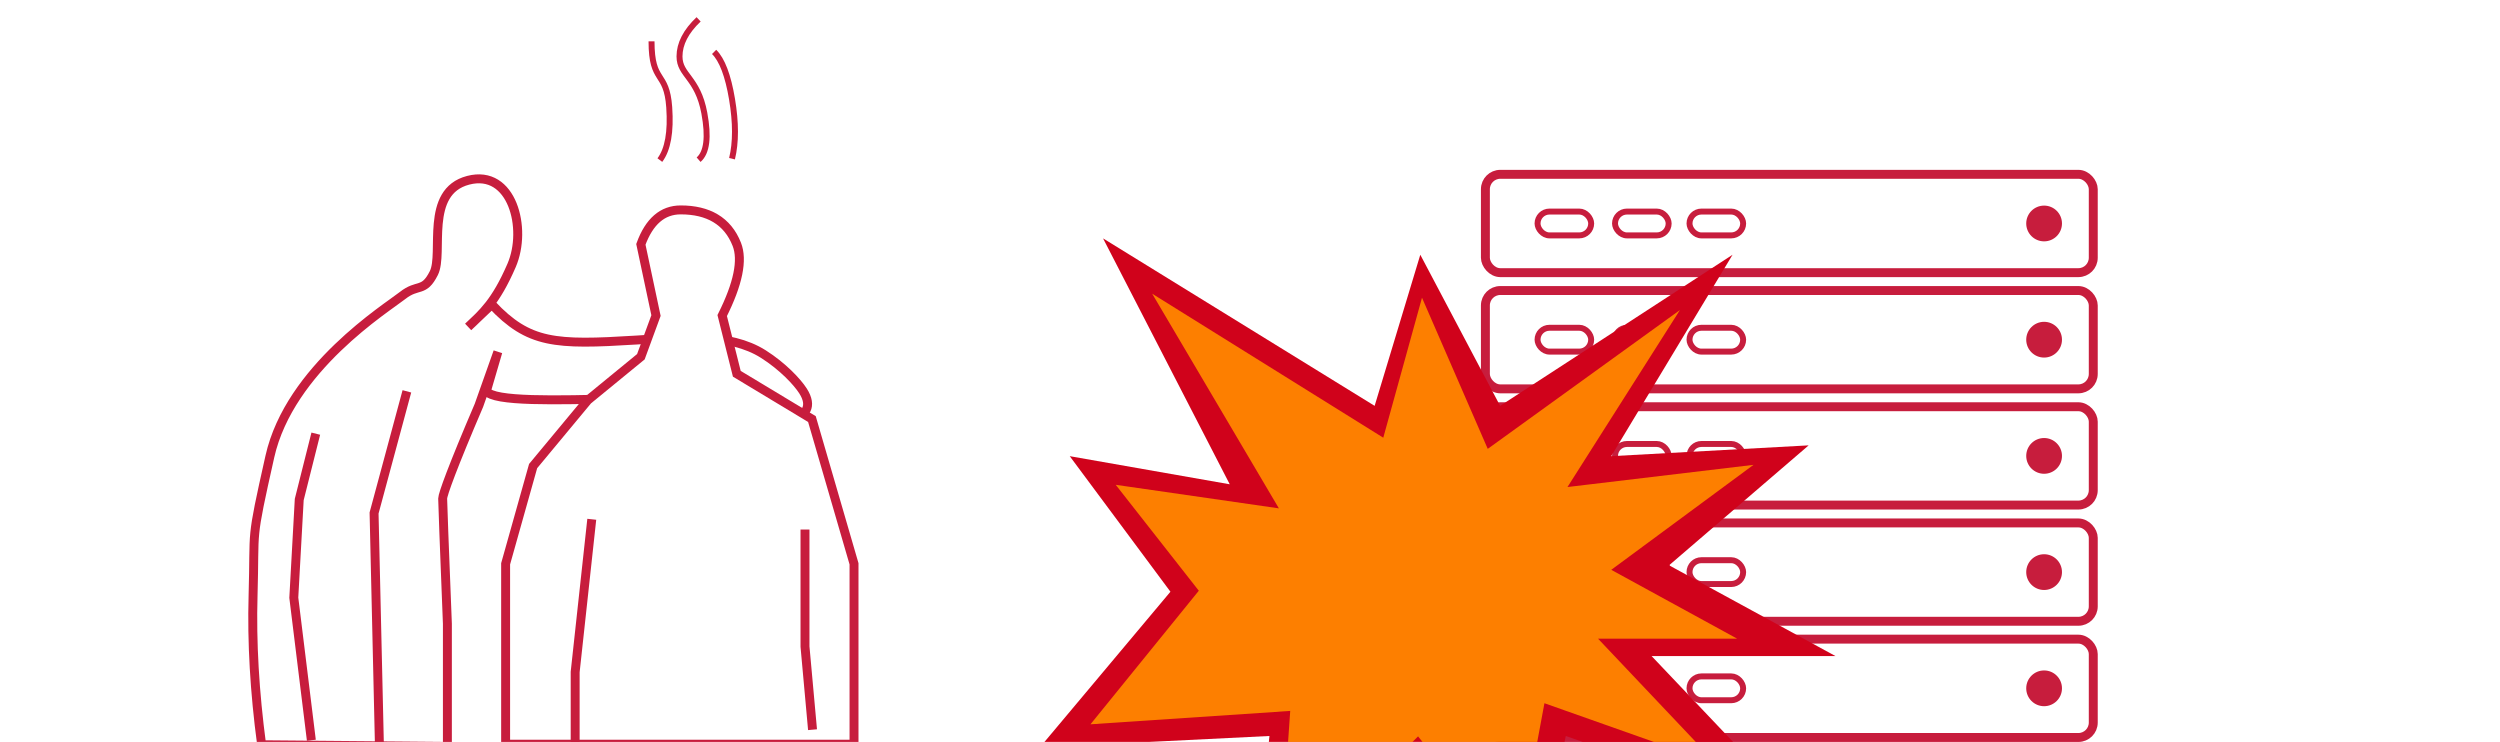 <?xml version="1.0" encoding="UTF-8"?>
<svg width="839px" height="249px" viewBox="0 0 839 249" version="1.1" xmlns="http://www.w3.org/2000/svg" xmlns:xlink="http://www.w3.org/1999/xlink">
    <!-- Generator: Sketch 52.6 (67491) - http://www.bohemiancoding.com/sketch -->
    <title>teaser</title>
    <desc>Created with Sketch.</desc>
    <defs>
        <filter x="-4.5%" y="-5.2%" width="109.0%" height="110.3%" filterUnits="objectBoundingBox" id="filter-1">
            <feOffset dx="0" dy="2" in="SourceAlpha" result="shadowOffsetOuter1"></feOffset>
            <feGaussianBlur stdDeviation="2" in="shadowOffsetOuter1" result="shadowBlurOuter1"></feGaussianBlur>
            <feColorMatrix values="0 0 0 0 0   0 0 0 0 0   0 0 0 0 0  0 0 0 0.5 0" type="matrix" in="shadowBlurOuter1" result="shadowMatrixOuter1"></feColorMatrix>
            <feMerge>
                <feMergeNode in="shadowMatrixOuter1"></feMergeNode>
                <feMergeNode in="SourceGraphic"></feMergeNode>
            </feMerge>
        </filter>
    </defs>
    <g id="teaser" stroke="none" stroke-width="1" fill="none" fill-rule="evenodd">
        <g id="computer" transform="translate(497, 213)">
            <circle id="Oval" fill="#C71D3D" cx="189" cy="18" r="6"></circle>
            <rect id="Rectangle" stroke="#C71D3D" stroke-width="3" x="1.5" y="1.5" width="204" height="33" rx="5"></rect>
            <rect id="Rectangle" stroke="#C71D3D" stroke-width="2" x="19" y="14" width="18" height="8" rx="4"></rect>
            <rect id="Rectangle" stroke="#C71D3D" stroke-width="2" x="45" y="14" width="18" height="8" rx="4"></rect>
            <rect id="Rectangle" stroke="#C71D3D" stroke-width="2" x="70" y="14" width="18" height="8" rx="4"></rect>
        </g>
        <g id="computer" transform="translate(497, 174)">
            <circle id="Oval" fill="#C71D3D" cx="189" cy="18" r="6"></circle>
            <rect id="Rectangle" stroke="#C71D3D" stroke-width="3" x="1.5" y="1.5" width="204" height="33" rx="5"></rect>
            <rect id="Rectangle" stroke="#C71D3D" stroke-width="2" x="19" y="14" width="18" height="8" rx="4"></rect>
            <rect id="Rectangle" stroke="#C71D3D" stroke-width="2" x="45" y="14" width="18" height="8" rx="4"></rect>
            <rect id="Rectangle" stroke="#C71D3D" stroke-width="2" x="70" y="14" width="18" height="8" rx="4"></rect>
        </g>
        <g id="computer" transform="translate(497, 135)">
            <circle id="Oval" fill="#C71D3D" cx="189" cy="18" r="6"></circle>
            <rect id="Rectangle" stroke="#C71D3D" stroke-width="3" x="1.5" y="1.5" width="204" height="33" rx="5"></rect>
            <rect id="Rectangle" stroke="#C71D3D" stroke-width="2" x="19" y="14" width="18" height="8" rx="4"></rect>
            <rect id="Rectangle" stroke="#C71D3D" stroke-width="2" x="45" y="14" width="18" height="8" rx="4"></rect>
            <rect id="Rectangle" stroke="#C71D3D" stroke-width="2" x="70" y="14" width="18" height="8" rx="4"></rect>
        </g>
        <g id="computer" transform="translate(497, 96)">
            <circle id="Oval" fill="#C71D3D" cx="189" cy="18" r="6"></circle>
            <rect id="Rectangle" stroke="#C71D3D" stroke-width="3" x="1.5" y="1.5" width="204" height="33" rx="5"></rect>
            <rect id="Rectangle" stroke="#C71D3D" stroke-width="2" x="19" y="14" width="18" height="8" rx="4"></rect>
            <rect id="Rectangle" stroke="#C71D3D" stroke-width="2" x="45" y="14" width="18" height="8" rx="4"></rect>
            <rect id="Rectangle" stroke="#C71D3D" stroke-width="2" x="70" y="14" width="18" height="8" rx="4"></rect>
        </g>
        <g id="computer" transform="translate(497, 57)">
            <circle id="Oval" fill="#C71D3D" cx="189" cy="18" r="6"></circle>
            <rect id="Rectangle" stroke="#C71D3D" stroke-width="3" x="1.5" y="1.5" width="204" height="33" rx="5"></rect>
            <rect id="Rectangle" stroke="#C71D3D" stroke-width="2" x="19" y="14" width="18" height="8" rx="4"></rect>
            <rect id="Rectangle" stroke="#C71D3D" stroke-width="2" x="45" y="14" width="18" height="8" rx="4"></rect>
            <rect id="Rectangle" stroke="#C71D3D" stroke-width="2" x="70" y="14" width="18" height="8" rx="4"></rect>
        </g>
        <g id="star" filter="url(#filter-1)" transform="translate(349, 78)">
            <polygon id="outline" fill="#D0021B" points="127.651 178.054 70.498 232 77.025 166.995 0 170.805 43.799 118.581 10.006 73.09 63.702 82.527 21.186 0 112.327 56.204 127.651 5.495 154.442 56.204 232.444 5.495 191.721 73.09 257.987 69.462 211.139 109.717 267 140.184 205.285 140.184 257.987 195.708 176.483 166.995 164.253 224.216"></polygon>
            <polygon id="inner" fill="#FD7F00" points="126.899 167.129 80.194 213.495 84 158.583 16.963 163.076 53.318 118.247 25.433 82.7 80.194 90.607 37.678 18.573 115.227 66.894 128.223 19.913 150.286 70.638 214.771 24.062 177.047 83.448 239.482 76 191.738 111.233 234 134.346 187.309 134.346 227.181 176.468 169.312 156 159.647 208.022"></polygon>
        </g>
        <path d="M87.803,249.934 C85.441,232.197 84.484,215.503 84.931,199.852 C85.601,176.374 83.926,182.847 90.564,153.236 C97.203,123.626 129.894,103.297 135.09,99.182 C140.286,95.067 142.231,98.355 145.6,91.641 C148.968,84.927 142.314,64.381 157.113,60.502 C171.912,56.623 177.038,76.707 171.692,89.069 C166.347,101.432 161.886,105.229 157.113,109.715 L165.036,102.181 C177.487,115.349 186.179,115.83 213.521,114.123 C228.191,113.207 244.66,111.519 256.204,118.848 C262.687,122.963 267.569,128.187 269.498,131.21 C276.191,141.7 259.176,143.47 253.764,136.032 C248.72,129.1 167.589,138.556 163.243,131.21 L167.086,118.087 L160.73,136.032 C151.846,156.778 148.559,165.942 148.559,167.314 C148.559,168.687 149.087,182.695 150.144,209.339 L150.144,250.479 L87.803,249.934 Z" id="Path-2" stroke="#C71D3D" stroke-width="3" fill="#FFFFFF"></path>
        <polyline id="Path-3" stroke="#C71D3D" stroke-width="3" points="104.491 248.431 98.6 200.581 100.426 167.63 105.978 145.538"></polyline>
        <polyline id="Path-4" stroke="#C71D3D" stroke-width="3" points="136.549 131.336 125.538 172.164 127.306 249.036"></polyline>
        <path d="M169.686,249.752 L169.686,189.213 L178.914,156.41 L197.277,134.301 L215.076,119.723 L220.152,105.904 L215.076,82 C217.889,74.297 222.348,70.445 228.455,70.445 C237.615,70.445 244.168,74.087 247.273,82 C249.344,87.275 247.71,95.243 242.371,105.904 L247.273,125.441 L272.479,140.629 L286.609,189.213 L286.609,236.084 L286.609,249.752 L169.686,249.752 Z" id="Path-7" stroke="#C71D3D" stroke-width="3" fill="#FFFFFF"></path>
        <polyline id="Path-8" stroke="#C71D3D" stroke-width="3" points="272.686 244.883 270.156 216.996 270.156 177.721"></polyline>
        <polyline id="Path-9" stroke="#C71D3D" stroke-width="3" points="193.025 249 193.025 225.525 198.598 174.271"></polyline>
        <path d="M221.449,53.725 C224.125,50.183 225.172,44.274 224.592,35.996 C223.721,23.58 218.654,28.222 218.654,13.879" id="Path" stroke="#C71D3D" stroke-width="2"></path>
        <path d="M234.453,53.592 C237.218,51.191 237.859,45.983 236.376,37.969 C234.152,25.947 228.043,25.316 228.043,18.945 C228.043,14.698 230.18,10.547 234.453,6.492" id="Path-10" stroke="#C71D3D" stroke-width="2"></path>
        <path d="M245.666,53.262 C246.992,47.84 246.992,41.174 245.666,33.262 C244.34,25.35 242.337,20.067 239.658,17.414" id="Path-11" stroke="#C71D3D" stroke-width="2"></path>
    </g>
</svg>